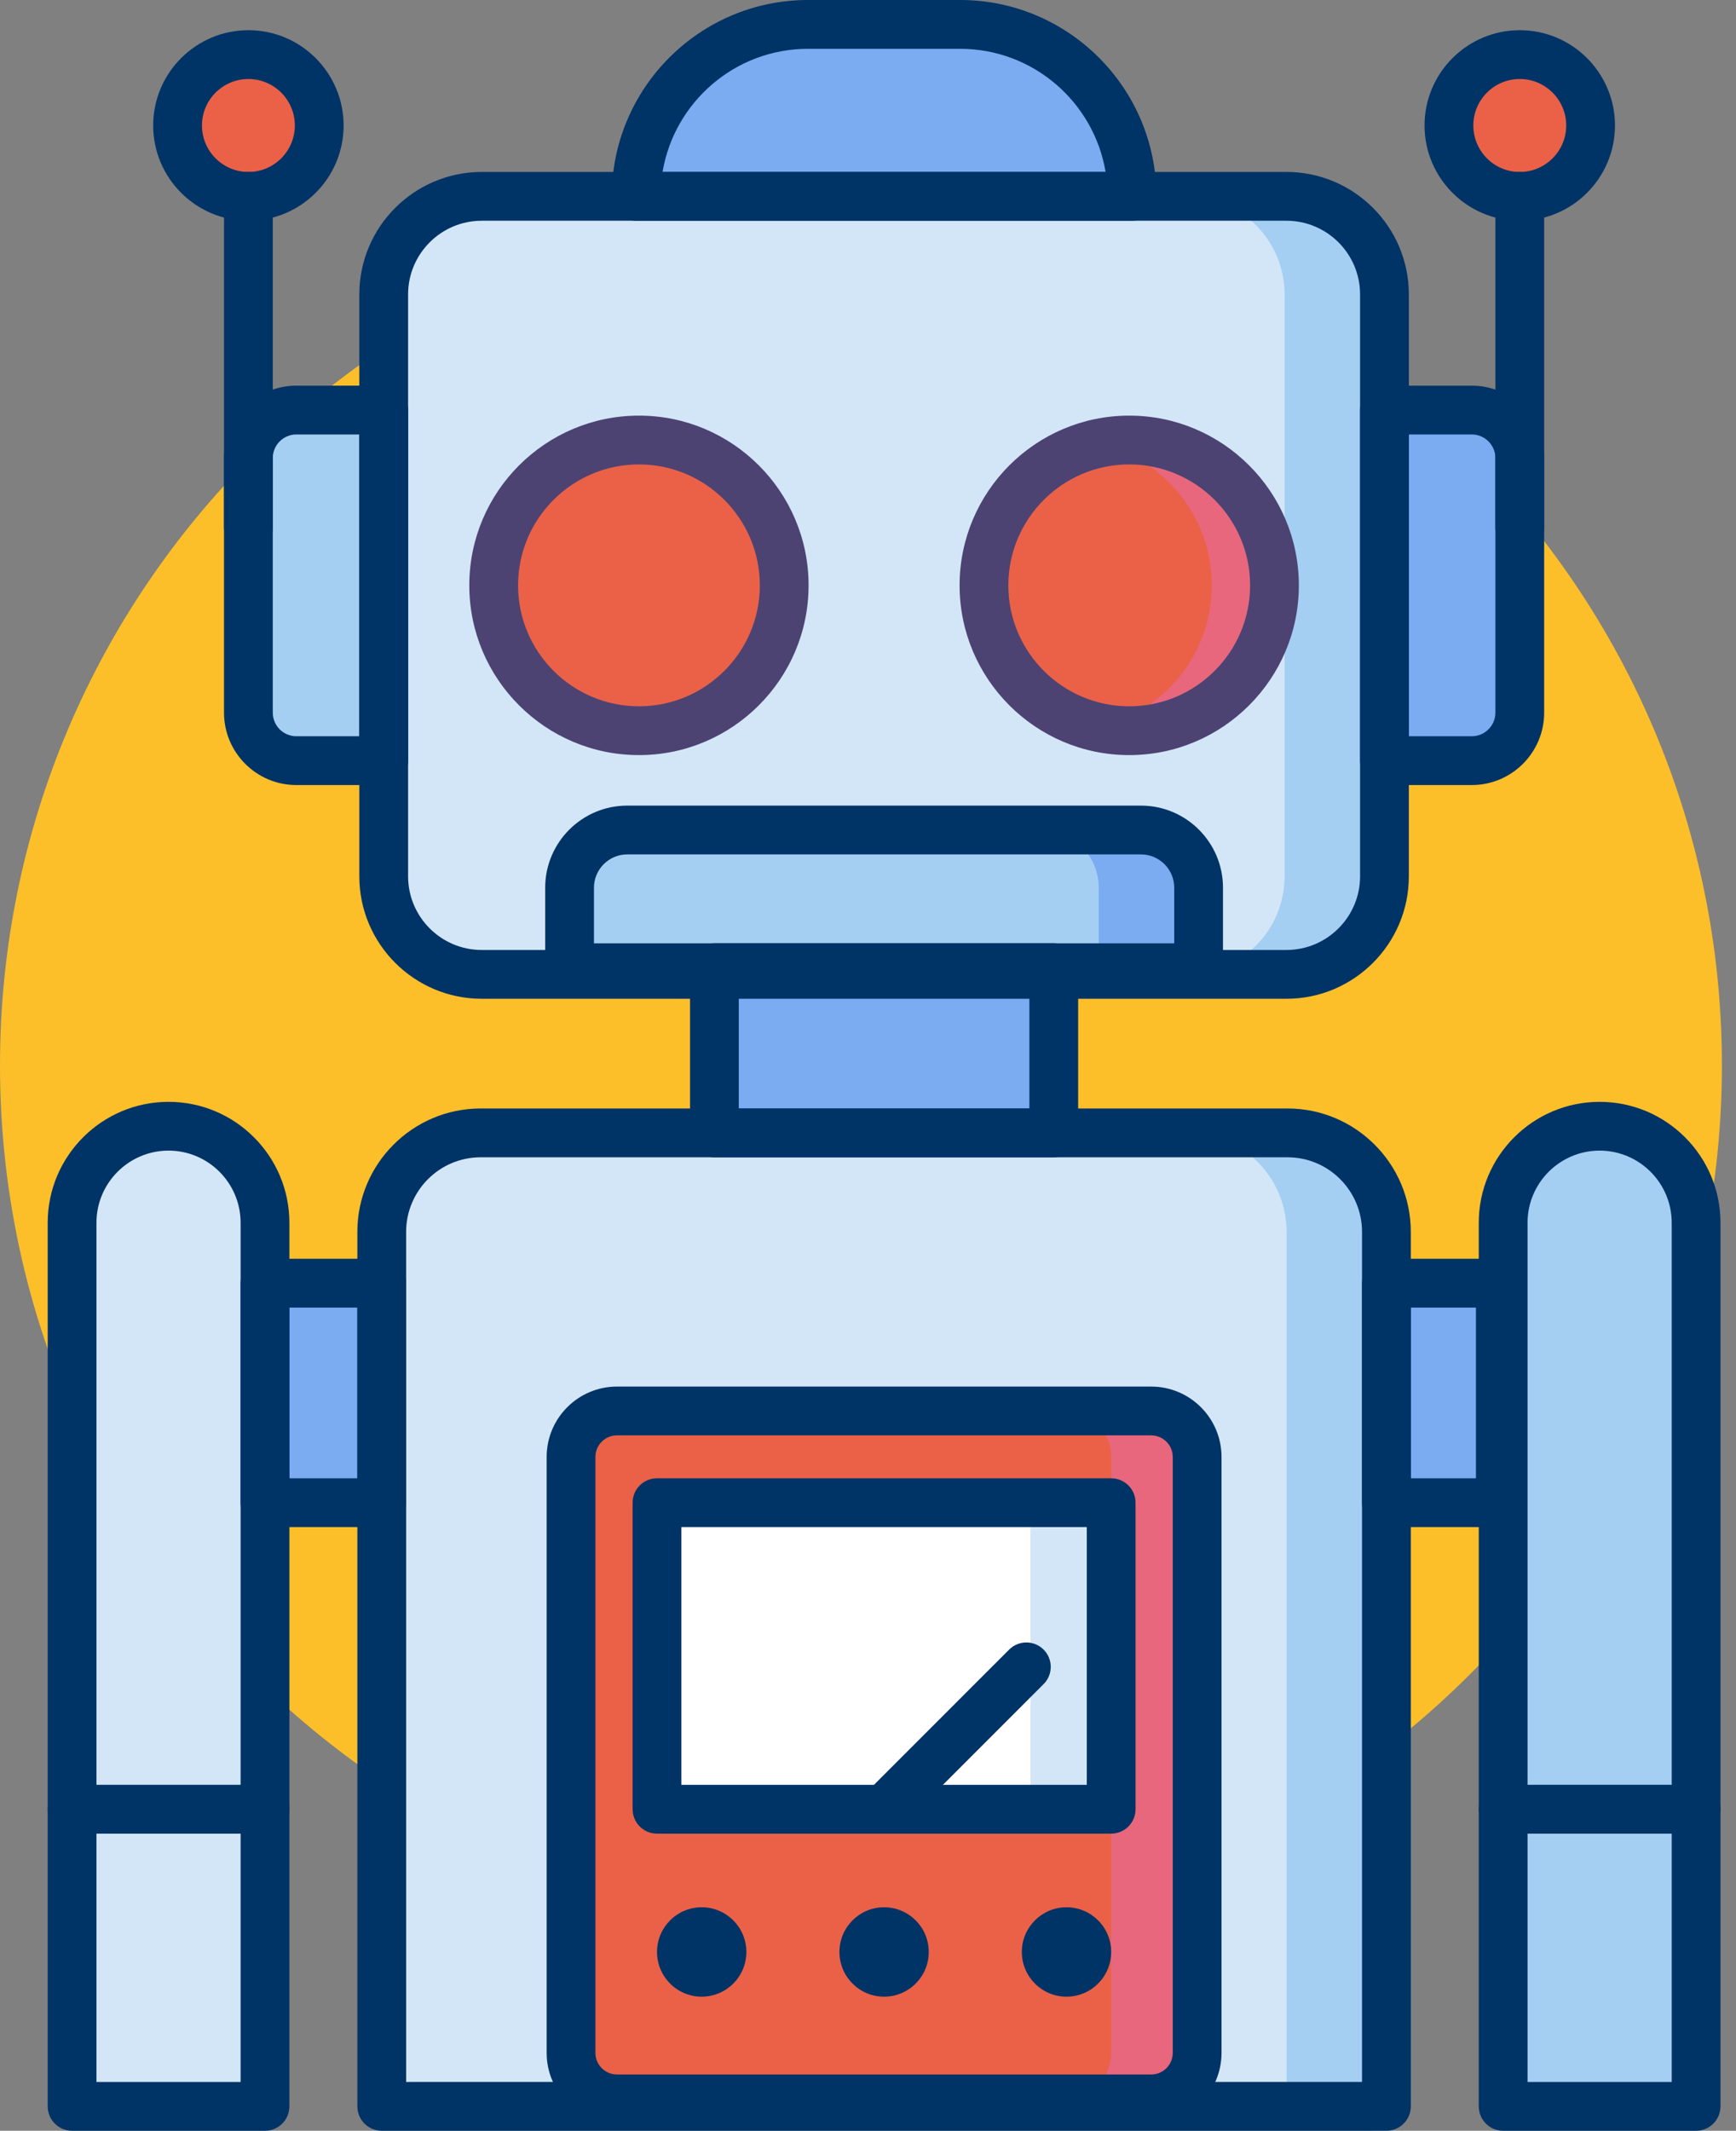 <?xml version="1.0" encoding="UTF-8"?>
<svg width="75px" height="92px" viewBox="0 0 75 92" version="1.1" xmlns="http://www.w3.org/2000/svg" xmlns:xlink="http://www.w3.org/1999/xlink">
    <rect x="0" y="0" width="75" height="92" fill="#808080" stroke="none"/>
    <!-- Generator: Sketch 53.1 (72631) - https://sketchapp.com -->
    <title>robot</title>
    <desc>Created with Sketch.</desc>
    <g id="Symbols" stroke="none" stroke-width="1" fill="none" fill-rule="evenodd">
        <g id="Services/Service/Icon/Bot-development" transform="translate(-12, 0)">
            <g id="robot" transform="translate(12, 0)">
                <path d="M74.391,46 C74.391,66.543 57.738,83.195 37.195,83.195 C16.653,83.195 0,66.543 0,46 C0,25.457 16.653,8.805 37.195,8.805 C57.738,8.805 74.391,25.457 74.391,46 Z" id="Path" fill="#FCBF29"></path>
                <path d="M59.897,90.945 L16.493,90.946 L16.493,53.188 C16.493,50.828 18.406,48.914 20.766,48.914 L55.624,48.914 C57.985,48.914 59.897,50.828 59.897,53.188 L59.897,90.945 Z" id="Path" fill="#D3E6F8"></path>
                <path d="M55.624,48.914 L51.31,48.914 C53.669,48.914 55.583,50.828 55.583,53.188 L55.583,90.945 L16.493,90.946 L16.493,90.947 L59.897,90.946 L59.897,53.188 C59.897,50.828 57.985,48.914 55.624,48.914 L55.624,48.914 Z" id="Path" fill="#A4CFF2"></path>
                <path d="M49.735,90.624 L26.655,90.624 C25.564,90.624 24.671,89.731 24.671,88.639 L24.671,62.906 C24.671,61.815 25.564,60.922 26.655,60.922 L49.735,60.922 C50.827,60.922 51.72,61.815 51.72,62.906 L51.72,88.64 C51.72,89.731 50.827,90.624 49.735,90.624 L49.735,90.624 Z" id="Path" fill="#EA6148"></path>
                <path d="M55.579,42.071 L20.812,42.071 C18.473,42.071 16.578,40.175 16.578,37.837 L16.578,12.711 C16.578,10.373 18.473,8.478 20.812,8.478 L55.579,8.478 C57.917,8.478 59.813,10.373 59.813,12.711 L59.813,37.837 C59.813,40.175 57.917,42.071 55.579,42.071 Z" id="Path" fill="#D3E6F8"></path>
                <path d="M55.579,8.478 L51.264,8.478 C53.602,8.478 55.497,10.373 55.497,12.711 L55.497,37.837 C55.497,40.175 53.602,42.071 51.264,42.071 L55.579,42.071 C57.917,42.071 59.813,40.175 59.813,37.837 L59.813,12.711 C59.813,10.373 57.917,8.478 55.579,8.478 L55.579,8.478 Z" id="Path" fill="#A4CFF2"></path>
                <path d="M49.293,35.838 L27.098,35.838 C25.722,35.838 24.608,36.952 24.608,38.327 L24.608,41.783 L51.783,41.783 L51.783,38.327 C51.783,36.952 50.668,35.838 49.293,35.838 L49.293,35.838 Z" id="Path" fill="#A4CFF2"></path>
                <path d="M49.293,35.838 L44.978,35.838 C46.354,35.838 47.468,36.952 47.468,38.327 L47.468,41.783 L51.783,41.783 L51.783,38.327 C51.783,36.952 50.668,35.838 49.293,35.838 L49.293,35.838 Z" id="Path" fill="#7BABF1"></path>
                <path d="M51.783,42.837 L24.608,42.837 C24.026,42.837 23.554,42.365 23.554,41.783 L23.554,38.327 C23.554,36.374 25.143,34.784 27.098,34.784 L49.293,34.784 C51.247,34.784 52.836,36.374 52.836,38.327 L52.836,41.783 C52.836,42.365 52.365,42.837 51.783,42.837 Z M25.661,40.73 L50.73,40.73 L50.73,38.328 C50.73,37.536 50.086,36.891 49.293,36.891 L27.098,36.891 C26.305,36.891 25.661,37.536 25.661,38.328 L25.661,40.73 Z" id="Shape" fill="#003366" fill-rule="nonzero"></path>
                <path d="M63.587,32.843 L59.813,32.843 L59.813,17.706 L63.587,17.706 C64.731,17.706 65.659,18.633 65.659,19.778 L65.659,30.771 C65.659,31.915 64.731,32.843 63.587,32.843 L63.587,32.843 Z" id="Path" fill="#7BABF1"></path>
                <path d="M55.061,25.274 C55.061,28.74 52.252,31.55 48.786,31.55 C45.32,31.55 42.511,28.74 42.511,25.274 C42.511,21.808 45.32,18.998 48.786,18.998 C52.252,18.998 55.061,21.808 55.061,25.274 L55.061,25.274 Z" id="Path" fill="#EA6148"></path>
                <path d="M12.804,32.843 L16.578,32.843 L16.578,17.706 L12.804,17.706 C11.66,17.706 10.732,18.633 10.732,19.778 L10.732,30.771 C10.732,31.915 11.66,32.843 12.804,32.843 Z" id="Path" fill="#A4CFF2"></path>
                <path d="M33.88,25.274 C33.88,28.74 31.07,31.55 27.605,31.55 C24.139,31.55 21.329,28.74 21.329,25.274 C21.329,21.808 24.139,18.998 27.605,18.998 C31.07,18.998 33.88,21.808 33.88,25.274 Z" id="Path" fill="#EA6148"></path>
                <path d="M48.786,18.998 C48.32,18.998 47.868,19.051 47.431,19.147 C50.246,19.766 52.352,22.274 52.352,25.274 C52.352,28.275 50.246,30.782 47.431,31.402 C47.868,31.497 48.32,31.55 48.786,31.55 C52.252,31.55 55.061,28.74 55.061,25.274 C55.061,21.808 52.252,18.998 48.786,18.998 Z" id="Path" fill="#E8677D"></path>
                <path d="M49.735,60.922 L46.022,60.922 C47.114,60.922 48.006,61.815 48.006,62.906 L48.006,88.64 C48.006,89.731 47.114,90.624 46.022,90.624 L49.735,90.624 C50.827,90.624 51.72,89.731 51.72,88.64 L51.72,62.906 C51.72,61.815 50.827,60.922 49.735,60.922 L49.735,60.922 Z" id="Path" fill="#E8677D"></path>
                <path d="M68.718,5.418 C68.718,7.107 67.349,8.478 65.659,8.478 C63.969,8.478 62.598,7.107 62.598,5.418 C62.598,3.728 63.969,2.358 65.659,2.358 C67.349,2.358 68.718,3.728 68.718,5.418 L68.718,5.418 Z" id="Path" fill="#EA6148"></path>
                <path d="M13.792,5.418 C13.792,7.107 12.422,8.478 10.732,8.478 C9.042,8.478 7.672,7.107 7.672,5.418 C7.672,3.728 9.042,2.358 10.732,2.358 C12.422,2.358 13.792,3.728 13.792,5.418 Z" id="Path" fill="#EA6148"></path>
                <polygon id="Path" fill="#7BABF1" points="30.865 41.783 45.526 41.783 45.526 48.914 30.865 48.914"></polygon>
                <polygon id="Path" fill="#7BABF1" points="11.449 55.405 16.493 55.405 16.493 64.881 11.449 64.881"></polygon>
                <polygon id="Path" fill="#7BABF1" points="59.897 55.405 64.819 55.405 64.819 64.881 59.897 64.881"></polygon>
                <path d="M41.482,1.054 L34.909,1.054 C30.808,1.054 27.485,4.378 27.485,8.478 L48.906,8.478 C48.906,4.378 45.582,1.054 41.482,1.054 L41.482,1.054 Z" id="Path" fill="#7BABF1"></path>
                <polygon id="Path" fill="#FFFFFF" points="28.385 64.881 48.006 64.881 48.006 78.117 28.385 78.117"></polygon>
                <polygon id="Path" fill="#D3E6F8" points="44.519 64.881 48.006 64.881 48.006 78.117 44.519 78.117"></polygon>
                <path d="M32.245,84.28 C32.245,85.346 31.381,86.21 30.314,86.21 C29.249,86.21 28.385,85.346 28.385,84.28 C28.385,83.214 29.249,82.35 30.314,82.35 C31.381,82.35 32.245,83.214 32.245,84.28 L32.245,84.28 Z" id="Path" fill="#003366"></path>
                <path d="M40.125,84.28 C40.125,85.346 39.261,86.21 38.195,86.21 C37.13,86.21 36.266,85.346 36.266,84.28 C36.266,83.214 37.13,82.35 38.195,82.35 C39.261,82.35 40.125,83.214 40.125,84.28 L40.125,84.28 Z" id="Path" fill="#003366"></path>
                <path d="M48.006,84.28 C48.006,85.346 47.142,86.21 46.076,86.21 C45.01,86.21 44.146,85.346 44.146,84.28 C44.146,83.214 45.01,82.35 46.076,82.35 C47.142,82.35 48.006,83.214 48.006,84.28 L48.006,84.28 Z" id="Path" fill="#003366"></path>
                <path d="M3.115,90.946 L11.449,90.946 L11.449,52.794 C11.449,50.493 9.584,48.627 7.282,48.627 C4.98,48.627 3.115,50.493 3.115,52.794 L3.115,90.946 Z" id="Path" fill="#D3E6F8"></path>
                <path d="M64.941,90.946 L73.276,90.946 L73.276,52.794 C73.276,50.493 71.41,48.627 69.109,48.627 C66.807,48.627 64.941,50.493 64.941,52.794 L64.941,90.946 Z" id="Path" fill="#A4CFF2"></path>
                <g id="Group" transform="translate(1.898, 0)">
                    <path d="M53.68,43.124 L18.914,43.124 C15.998,43.124 13.626,40.752 13.626,37.837 L13.626,12.711 C13.626,9.796 15.998,7.424 18.914,7.424 L53.68,7.424 C56.596,7.424 58.968,9.796 58.968,12.711 L58.968,37.837 C58.968,40.752 56.596,43.124 53.68,43.124 L53.68,43.124 Z M18.914,9.531 C17.159,9.531 15.733,10.958 15.733,12.711 L15.733,37.837 C15.733,39.59 17.159,41.017 18.914,41.017 L53.68,41.017 C55.434,41.017 56.861,39.59 56.861,37.837 L56.861,12.711 C56.861,10.958 55.434,9.531 53.68,9.531 L18.914,9.531 Z" id="Shape" fill="#003366" fill-rule="nonzero"></path>
                    <path d="M14.68,33.896 L10.905,33.896 C9.182,33.896 7.78,32.494 7.78,30.771 L7.78,19.778 C7.78,18.054 9.182,16.652 10.905,16.652 L14.68,16.652 C15.262,16.652 15.733,17.124 15.733,17.706 L15.733,32.843 C15.733,33.425 15.262,33.896 14.68,33.896 Z M10.905,18.759 C10.344,18.759 9.887,19.216 9.887,19.778 L9.887,30.771 C9.887,31.332 10.344,31.789 10.905,31.789 L13.626,31.789 L13.626,18.759 L10.905,18.759 Z" id="Shape" fill="#003366" fill-rule="nonzero"></path>
                    <path d="M61.688,33.896 L57.914,33.896 C57.332,33.896 56.861,33.425 56.861,32.843 L56.861,17.706 C56.861,17.124 57.332,16.652 57.914,16.652 L61.688,16.652 C63.411,16.652 64.814,18.054 64.814,19.778 L64.814,30.771 C64.814,32.494 63.411,33.896 61.688,33.896 L61.688,33.896 Z M58.968,31.789 L61.688,31.789 C62.25,31.789 62.707,31.332 62.707,30.771 L62.707,19.778 C62.707,19.216 62.25,18.759 61.688,18.759 L58.968,18.759 L58.968,31.789 Z" id="Shape" fill="#003366" fill-rule="nonzero"></path>
                    <path d="M25.707,32.603 C21.665,32.603 18.377,29.315 18.377,25.274 C18.377,21.233 21.665,17.945 25.707,17.945 C29.747,17.945 33.035,21.233 33.035,25.274 C33.035,29.315 29.747,32.603 25.707,32.603 Z M25.707,20.052 C22.827,20.052 20.484,22.394 20.484,25.274 C20.484,28.154 22.827,30.496 25.707,30.496 C28.586,30.496 30.929,28.153 30.929,25.274 C30.929,22.395 28.586,20.052 25.707,20.052 Z" id="Shape" fill="#4C4372" fill-rule="nonzero"></path>
                    <path d="M46.887,32.603 C42.846,32.603 39.559,29.315 39.559,25.274 C39.559,21.233 42.846,17.945 46.887,17.945 C50.929,17.945 54.216,21.233 54.216,25.274 C54.216,29.315 50.929,32.603 46.887,32.603 Z M46.887,20.052 C44.008,20.052 41.665,22.394 41.665,25.274 C41.665,28.154 44.008,30.496 46.887,30.496 C49.767,30.496 52.11,28.153 52.11,25.274 C52.11,22.395 49.767,20.052 46.887,20.052 Z" id="Shape" fill="#4C4372" fill-rule="nonzero"></path>
                    <path d="M43.628,49.968 L28.966,49.968 C28.384,49.968 27.913,49.496 27.913,48.914 L27.913,41.783 C27.913,41.201 28.384,40.729 28.966,40.729 L43.628,40.729 C44.209,40.729 44.681,41.201 44.681,41.783 L44.681,48.914 C44.681,49.496 44.209,49.968 43.628,49.968 Z M30.019,47.861 L42.574,47.861 L42.574,42.837 L30.019,42.837 L30.019,47.861 Z" id="Shape" fill="#003366" fill-rule="nonzero"></path>
                    <path d="M14.595,92 C14.315,92 14.047,91.889 13.849,91.691 C13.652,91.494 13.541,91.226 13.541,90.946 L13.541,53.188 C13.541,50.251 15.93,47.861 18.868,47.861 L53.726,47.861 C56.663,47.861 59.053,50.251 59.053,53.188 L59.053,90.945 C59.053,91.527 58.581,91.999 57.999,91.999 L14.595,92 Z M18.868,49.968 C17.092,49.968 15.648,51.412 15.648,53.188 L15.648,89.893 L56.945,89.891 L56.945,53.188 C56.945,51.412 55.502,49.968 53.726,49.968 L18.868,49.968 Z" id="Shape" fill="#003366" fill-rule="nonzero"></path>
                    <path d="M47.837,91.676 L24.757,91.676 C23.082,91.676 21.719,90.314 21.719,88.639 L21.719,62.905 C21.719,61.231 23.081,59.868 24.757,59.868 L47.837,59.868 C49.512,59.868 50.875,61.231 50.875,62.905 L50.875,88.639 C50.874,90.314 49.512,91.676 47.837,91.676 L47.837,91.676 Z M24.757,61.975 C24.244,61.975 23.826,62.392 23.826,62.905 L23.826,88.639 C23.826,89.152 24.244,89.57 24.757,89.57 L47.837,89.57 C48.35,89.57 48.768,89.152 48.768,88.639 L48.768,62.905 C48.768,62.392 48.35,61.975 47.837,61.975 L24.757,61.975 Z" id="Shape" fill="#003366" fill-rule="nonzero"></path>
                    <path d="M46.107,79.171 L26.486,79.171 C25.904,79.171 25.433,78.699 25.433,78.117 L25.433,64.881 C25.433,64.299 25.904,63.828 26.486,63.828 L46.107,63.828 C46.689,63.828 47.161,64.299 47.161,64.881 L47.161,78.117 C47.161,78.699 46.689,79.171 46.107,79.171 Z M27.54,77.064 L45.054,77.064 L45.054,65.935 L27.54,65.935 L27.54,77.064 Z" id="Shape" fill="#003366" fill-rule="nonzero"></path>
                    <path d="M9.551,92 L1.216,92 C0.635,92 0.163,91.528 0.163,90.946 L0.163,52.794 C0.163,49.915 2.505,47.574 5.384,47.574 C8.262,47.574 10.604,49.915 10.604,52.794 L10.604,90.946 C10.604,91.528 10.133,92 9.551,92 L9.551,92 Z M2.27,89.893 L8.497,89.893 L8.497,52.794 C8.497,51.078 7.1,49.68 5.384,49.68 C3.666,49.68 2.269,51.078 2.269,52.794 L2.269,89.893 L2.27,89.893 Z" id="Shape" fill="#003366" fill-rule="nonzero"></path>
                    <path d="M71.377,92 L63.043,92 C62.461,92 61.989,91.528 61.989,90.946 L61.989,52.794 C61.989,49.915 64.331,47.574 67.21,47.574 C70.089,47.574 72.431,49.915 72.431,52.794 L72.431,90.946 C72.431,91.528 71.959,92 71.377,92 L71.377,92 Z M64.096,89.893 L70.324,89.893 L70.324,52.794 C70.324,51.078 68.927,49.68 67.21,49.68 C65.493,49.68 64.096,51.078 64.096,52.794 L64.096,89.893 L64.096,89.893 Z" id="Shape" fill="#003366" fill-rule="nonzero"></path>
                    <path d="M14.595,65.935 L9.551,65.935 C8.969,65.935 8.497,65.463 8.497,64.881 L8.497,55.405 C8.497,54.823 8.969,54.351 9.551,54.351 L14.595,54.351 C15.177,54.351 15.648,54.823 15.648,55.405 L15.648,64.881 C15.648,65.463 15.177,65.935 14.595,65.935 Z M10.604,63.828 L13.541,63.828 L13.541,56.458 L10.604,56.458 L10.604,63.828 Z" id="Shape" fill="#003366" fill-rule="nonzero"></path>
                    <path d="M62.92,65.935 L57.999,65.935 C57.417,65.935 56.945,65.463 56.945,64.881 L56.945,55.405 C56.945,54.823 57.417,54.351 57.999,54.351 L62.92,54.351 C63.502,54.351 63.974,54.823 63.974,55.405 L63.974,64.881 C63.974,65.463 63.502,65.935 62.92,65.935 Z M59.053,63.828 L61.867,63.828 L61.867,56.458 L59.053,56.458 L59.053,63.828 Z" id="Shape" fill="#003366" fill-rule="nonzero"></path>
                    <path d="M36.297,79.171 C36.027,79.171 35.758,79.067 35.552,78.862 C35.141,78.45 35.141,77.784 35.552,77.372 L41.699,71.225 C42.11,70.814 42.778,70.814 43.189,71.225 C43.6,71.637 43.6,72.304 43.189,72.715 L37.042,78.862 C36.836,79.068 36.566,79.171 36.297,79.171 L36.297,79.171 Z" id="Path" fill="#003366"></path>
                    <path d="M63.76,9.531 C61.492,9.531 59.646,7.686 59.646,5.418 C59.646,3.149 61.492,1.304 63.76,1.304 C66.028,1.304 67.873,3.149 67.873,5.418 C67.873,7.686 66.028,9.531 63.76,9.531 Z M63.76,3.411 C62.653,3.411 61.754,4.311 61.754,5.418 C61.754,6.524 62.653,7.425 63.76,7.425 C64.866,7.425 65.767,6.524 65.767,5.418 C65.767,4.311 64.866,3.411 63.76,3.411 L63.76,3.411 Z" id="Shape" fill="#003366" fill-rule="nonzero"></path>
                    <path d="M9.551,79.171 L1.216,79.171 C0.635,79.171 0.163,78.699 0.163,78.117 C0.163,77.535 0.635,77.063 1.216,77.063 L9.551,77.063 C10.133,77.063 10.604,77.535 10.604,78.117 C10.604,78.699 10.133,79.171 9.551,79.171 Z" id="Path" fill="#003366"></path>
                    <path d="M71.377,79.171 L63.043,79.171 C62.461,79.171 61.989,78.699 61.989,78.117 C61.989,77.535 62.461,77.063 63.043,77.063 L71.377,77.063 C71.959,77.063 72.431,77.535 72.431,78.117 C72.431,78.699 71.959,79.171 71.377,79.171 Z" id="Path" fill="#003366"></path>
                    <path d="M47.007,9.531 L25.587,9.531 C25.005,9.531 24.533,9.059 24.533,8.478 C24.533,3.803 28.336,0 33.011,0 L39.583,0 C44.258,0 48.061,3.803 48.061,8.478 C48.061,9.059 47.589,9.531 47.007,9.531 Z M26.726,7.425 L45.867,7.425 C45.363,4.411 42.738,2.107 39.583,2.107 L33.011,2.107 C29.856,2.107 27.23,4.411 26.726,7.425 L26.726,7.425 Z" id="Shape" fill="#003366" fill-rule="nonzero"></path>
                    <path d="M63.76,23.82 C63.178,23.82 62.707,23.348 62.707,22.766 L62.707,8.478 C62.707,7.896 63.178,7.424 63.76,7.424 C64.342,7.424 64.814,7.896 64.814,8.478 L64.814,22.766 C64.814,23.348 64.342,23.82 63.76,23.82 Z" id="Path" fill="#003366"></path>
                    <path d="M8.833,9.531 C6.566,9.531 4.72,7.686 4.72,5.418 C4.72,3.149 6.566,1.304 8.833,1.304 C11.102,1.304 12.947,3.149 12.947,5.418 C12.947,7.686 11.102,9.531 8.833,9.531 Z M8.833,3.411 C7.727,3.411 6.827,4.311 6.827,5.418 C6.827,6.524 7.727,7.425 8.833,7.425 C9.94,7.425 10.84,6.524 10.84,5.418 C10.84,4.311 9.94,3.411 8.833,3.411 Z" id="Shape" fill="#003366" fill-rule="nonzero"></path>
                    <path d="M8.833,23.82 C8.252,23.82 7.78,23.348 7.78,22.766 L7.78,8.478 C7.78,7.896 8.252,7.424 8.833,7.424 C9.415,7.424 9.887,7.896 9.887,8.478 L9.887,22.766 C9.887,23.348 9.415,23.82 8.833,23.82 Z" id="Path" fill="#003366"></path>
                </g>
            </g>
        </g>
    </g>
</svg>
